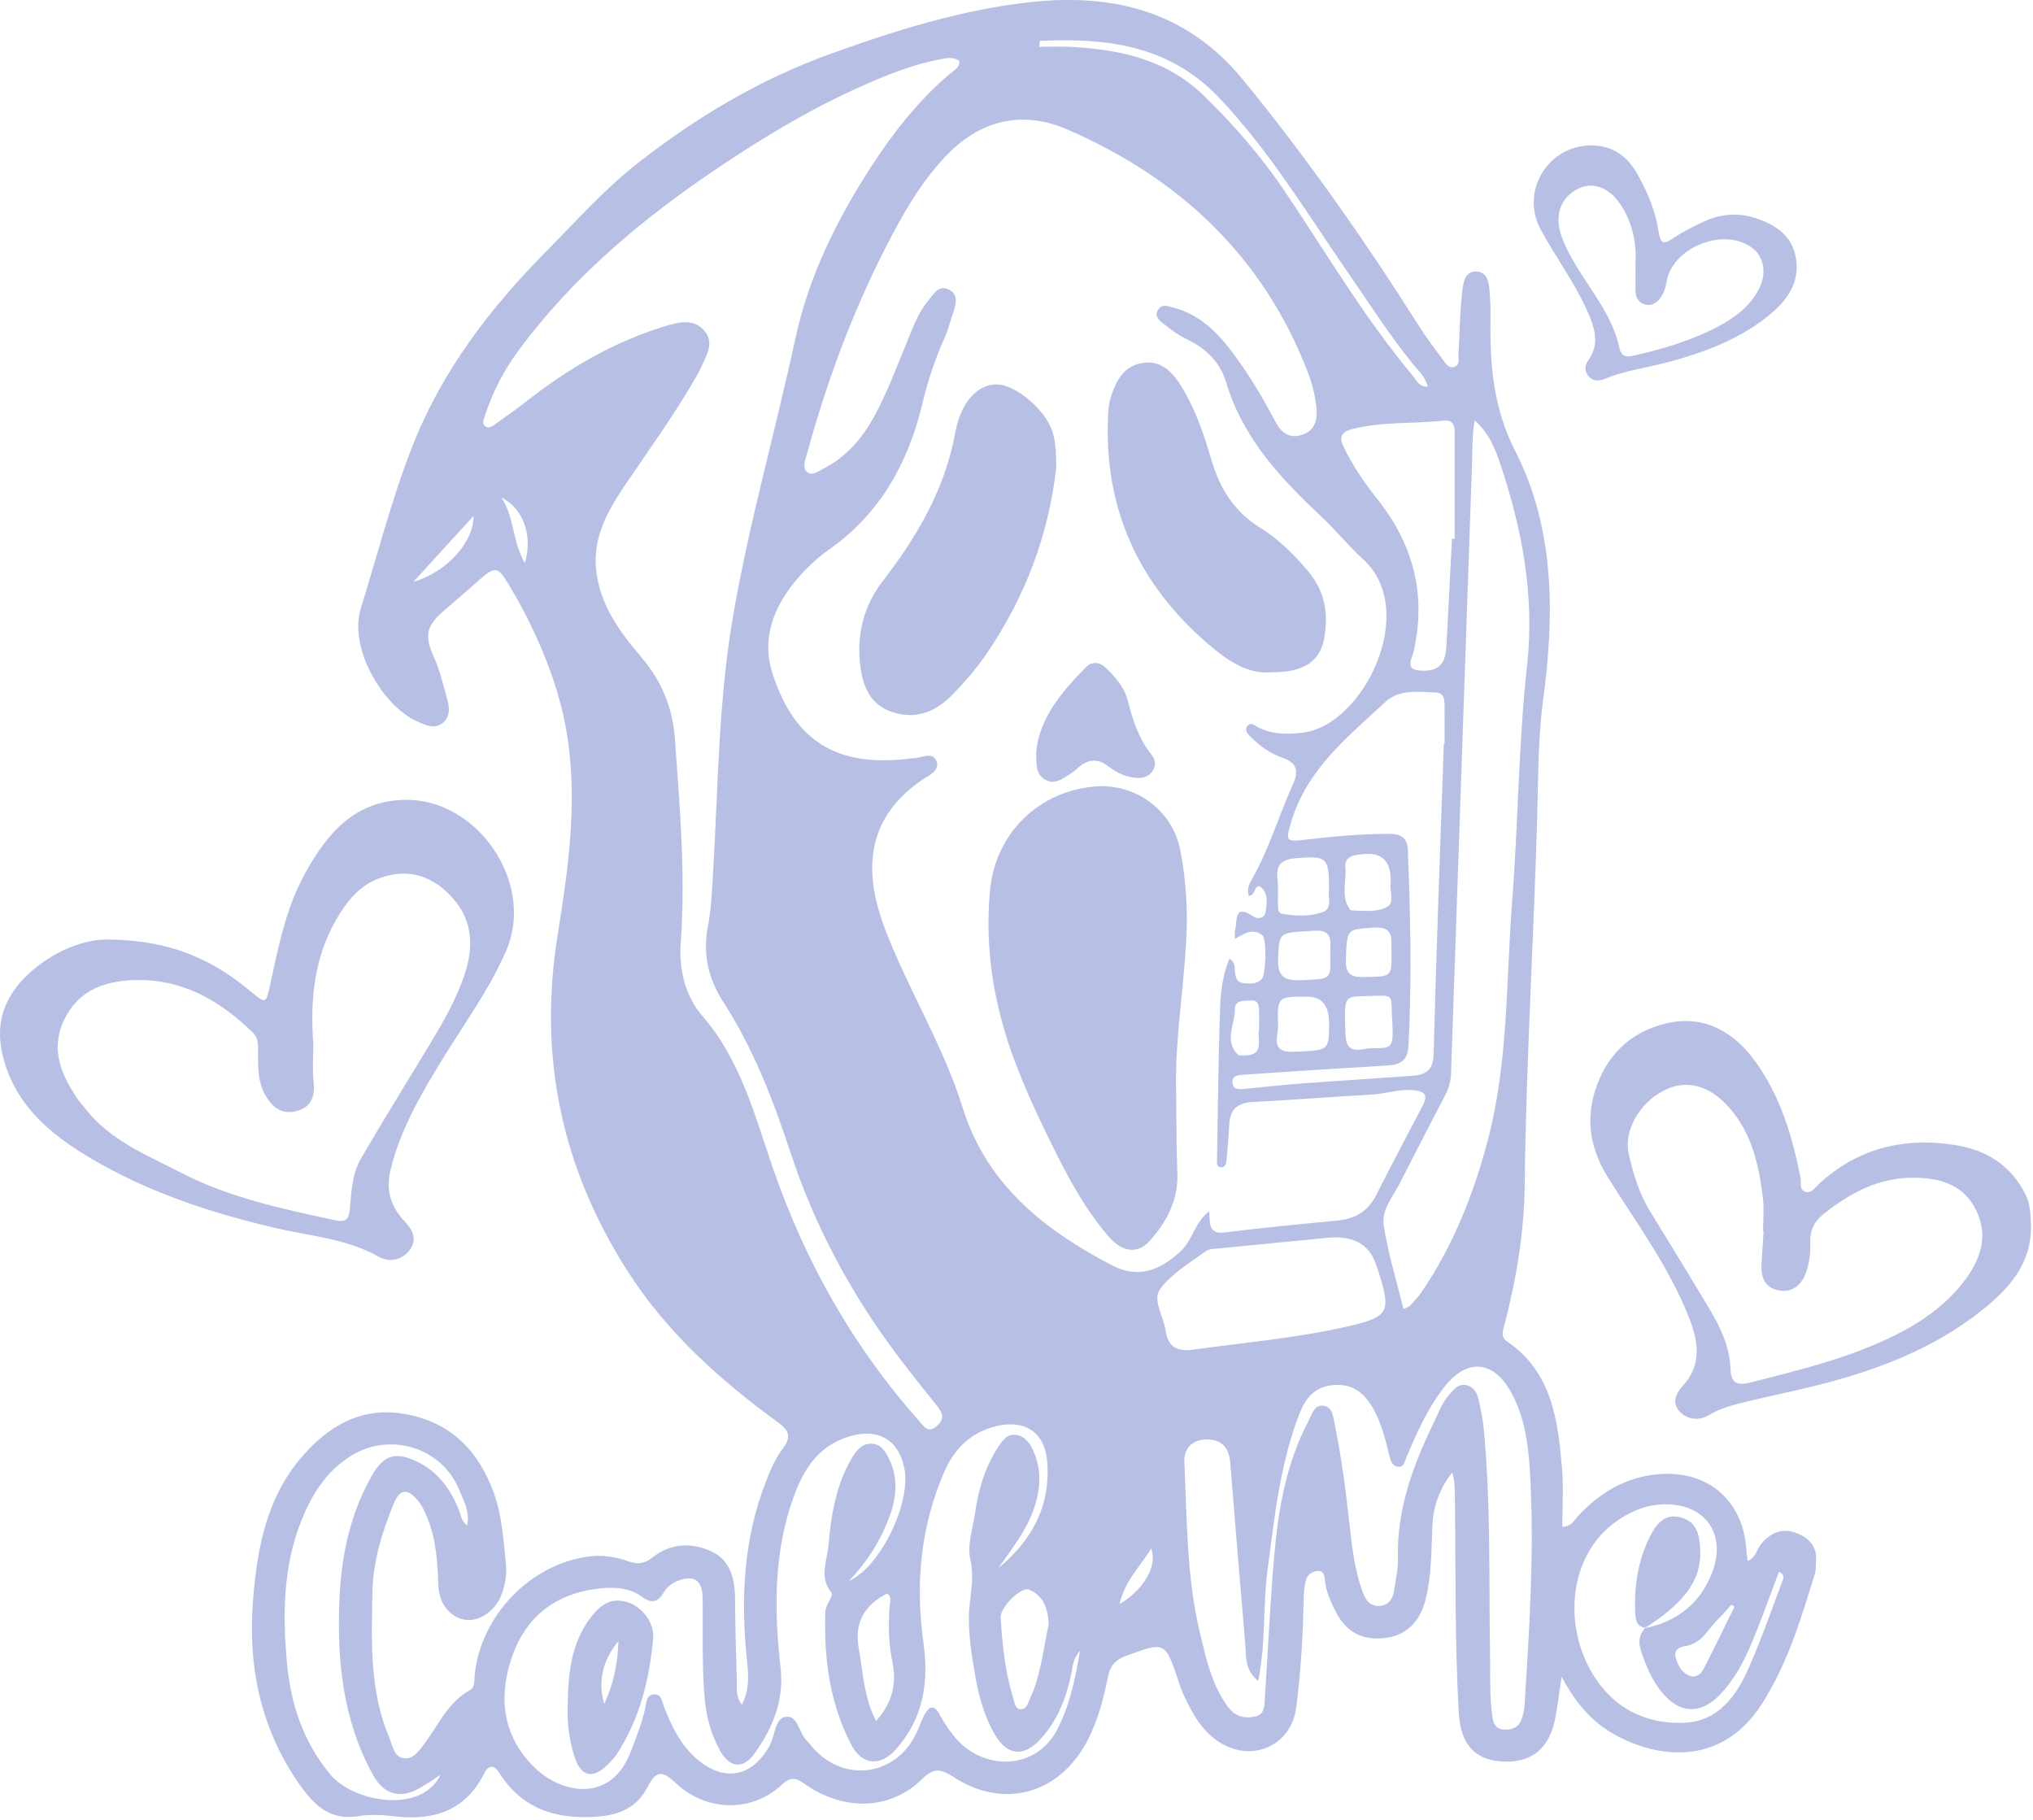 <svg width="562" height="503" viewBox="0 0 562 503" fill="none" xmlns="http://www.w3.org/2000/svg">
<path d="M205.08 471.23C207.21 467.02 206.94 463.18 206.51 459.16C204.7 442.14 205.49 425.34 211.87 409.19C213.08 406.12 214.44 402.97 216.42 400.38C218.94 397.09 218 395.31 215.04 393.16C198.84 381.37 184.1 368.11 173.24 351C155.17 322.5 148.75 291.97 154.18 258.3C157.75 236.15 160.83 213.49 154 191.19C150.79 180.69 146.18 170.74 140.49 161.35C137.57 156.53 136.74 156.58 132.6 160.23C129.49 162.98 126.37 165.7 123.21 168.39C117.87 172.93 117.11 175.4 120.02 181.82C121.68 185.49 122.51 189.36 123.61 193.17C124.29 195.49 124.47 197.98 122.55 199.71C120.35 201.7 117.82 200.53 115.53 199.52C105.38 195.03 96.45 178.81 99.71 168.3C104.38 153.27 108.26 137.96 114.03 123.27C122.25 102.33 135.68 84.96 151.32 69.15C159.36 61.02 167.06 52.38 176 45.34C192.21 32.58 209.88 22.01 229.44 14.94C247.59 8.39 266.07 2.59 285.22 0.55C307.79 -1.85 328.11 3.1 343.62 22.05C361.32 43.67 377.26 66.44 392.18 89.99C394.13 93.07 396.31 96.01 398.51 98.92C399.37 100.06 400.24 101.87 401.89 101.46C403.76 101 403.09 98.95 403.18 97.58C403.53 92.45 403.53 87.28 404.05 82.17C404.34 79.34 404.47 75.03 407.92 75.04C411.82 75.06 411.68 79.36 411.91 82.47C412.07 84.62 412.04 86.79 412.02 88.94C411.89 101.24 412.9 112.94 418.79 124.5C429.9 146.3 429.74 169.94 426.56 193.66C425.17 204.05 425.25 214.53 424.97 224.97C424.03 259.14 421.86 293.26 421.49 327.46C421.35 340.4 419.25 353.23 415.99 365.81C415.53 367.57 414.66 369.48 416.61 370.81C429.1 379.33 430.67 392.62 431.81 405.97C432.26 411.22 431.88 416.54 431.88 422.1C434.58 421.91 435.32 420.04 436.46 418.83C442.48 412.44 449.64 408.25 458.52 407.51C472.21 406.36 481.99 414.9 482.77 428.57C482.82 429.48 483.01 430.39 483.16 431.5C485.52 430.38 485.7 428.12 486.95 426.66C489.63 423.54 492.86 422.32 496.7 423.81C500.23 425.18 502.44 427.71 501.99 431.85C501.88 432.84 502.05 433.89 501.76 434.82C497.93 447.32 494.2 459.83 487.05 471.02C476.43 487.63 459.56 486.55 446.91 479.81C440.51 476.4 435.79 471.22 431.69 463.48C430.85 468.86 430.51 472.58 429.66 476.18C427.8 483.99 422.64 487.56 414.71 486.89C407.56 486.28 403.78 481.99 403.29 473.72C402.09 453.65 402.47 433.56 402.18 413.47C402.15 411.38 402.18 409.28 401.43 407.08C397.95 411.52 396.17 416.44 395.96 421.86C395.69 428.66 395.74 435.47 394.09 442.14C392.5 448.54 388.53 452.22 382.57 452.83C376.29 453.47 371.91 451 368.98 445.01C367.74 442.48 366.59 439.89 366.28 437.03C366.15 435.86 366.04 434.39 364.68 434.28C363.15 434.16 361.6 435.04 361.12 436.53C360.58 438.23 360.41 440.1 360.38 441.9C360.21 452.03 359.61 462.13 358.29 472.18C357.01 481.92 347.26 486.92 338.46 482.38C332.6 479.36 329.74 473.94 327.11 468.33C326.55 467.13 326.18 465.85 325.75 464.59C322.05 453.69 322.07 453.75 311.17 457.79C308.39 458.82 306.92 460.42 306.31 463.4C305.05 469.57 303.5 475.69 300.52 481.33C292.74 496.01 277.31 500.26 263.5 491.15C260 488.84 258.01 488.7 254.81 491.86C246.17 500.4 233.1 500.75 222.4 493.09C219.9 491.3 218.48 491.18 216.11 493.38C207.86 501.04 195.33 500.9 186.84 492.93C183.32 489.63 181.52 489.08 179.03 493.95C176.22 499.45 171.43 501.77 164.84 502.2C153.37 502.96 144.26 499.92 137.96 489.99C136.5 487.69 134.97 487.98 133.91 490.11C128.58 500.8 119.6 503.4 108.58 502.04C105.47 501.66 102.2 501.52 99.14 502.03C91.29 503.34 86.86 499.06 82.81 493.29C71.89 477.72 68.42 460.32 69.99 441.74C71.16 427.89 73.68 414.33 83 403.24C90.57 394.24 99.85 388.65 112.19 390.92C124.65 393.21 132.28 401.04 136.51 412.68C138.82 419.02 139.14 425.66 139.85 432.24C140.17 435.22 139.64 438.22 138.55 441.04C136.87 445.38 132.32 448.38 128.53 447.75C124.43 447.08 121.37 443.36 121.19 438.33C120.96 431.83 120.57 425.38 118.02 419.29C117.38 417.77 116.68 416.21 115.65 414.96C112.54 411.18 110.49 411.49 108.66 416.06C105.56 423.79 103.1 431.74 102.95 440.15C102.71 453.75 102.11 467.44 107.63 480.37C108.57 482.58 108.87 485.78 111.78 486.04C114.45 486.29 116.05 483.67 117.51 481.74C121.35 476.61 123.89 470.44 129.98 467.16C131.33 466.43 131.09 464.53 131.23 463.03C132.83 446.53 146.81 432.17 163.1 430.22C166.82 429.78 170.4 430.4 173.86 431.65C176.28 432.53 178.28 432.21 180.32 430.57C185.39 426.49 191.27 426.34 196.75 428.9C201.93 431.32 203.17 436.5 203.2 441.99C203.24 449.62 203.46 457.26 203.7 464.89C203.76 466.79 203.28 468.85 205.08 471.19V471.23ZM454.69 450.08C463.67 448.26 470.11 443.11 473.33 434.63C477.49 423.68 470.94 415.23 459.29 415.87C454.29 416.15 450.02 418.13 446.09 421.09C433.86 430.31 432.04 448.98 440.22 462.65C445.75 471.88 454.52 476.58 465.25 476.25C475.06 475.94 480.05 468.78 483.56 460.76C486.94 453.04 489.72 445.05 492.69 437.15C492.97 436.4 493.53 435.28 491.77 434.48C489.72 439.95 487.76 445.37 485.64 450.74C483.14 457.08 480.35 463.33 475.58 468.34C470.06 474.14 464.1 473.78 459.12 467.47C456.52 464.18 454.99 460.35 453.66 456.38C452.82 453.86 453.11 451.88 454.81 449.99L454.67 450.09L454.69 450.08ZM339.88 264.97C341.72 266.2 341.18 267.66 341.4 268.88C341.64 270.25 341.93 271.57 343.6 271.74C345.42 271.93 347.31 272.14 348.77 270.69C349.94 269.53 350.23 259.65 349 258.6C346.49 256.45 344 258.02 341.4 259.54C341.4 258.36 341.26 257.67 341.42 257.07C342.1 254.53 341.03 249.62 346.49 253.36C347.47 254.03 349.46 253.99 349.79 252.31C350.27 249.92 350.62 246.99 348.65 245.34C346.76 243.76 347.17 247.85 345.21 247.59C344.59 245.81 345.35 244.33 346.16 242.91C350.84 234.66 353.48 225.53 357.36 216.95C359.09 213.12 358.59 210.85 354.37 209.4C351.24 208.32 348.46 206.37 346.07 204.03C345.18 203.16 343.81 202.03 344.84 200.66C345.77 199.42 346.95 200.65 347.92 201.13C351.81 203.05 355.83 203.02 360.06 202.54C376.89 200.63 392.45 168.77 376.8 154.58C372.76 150.91 369.32 146.58 365.33 142.85C353.97 132.23 343.53 121.06 338.92 105.6C337.29 100.12 333.38 96.31 328.15 93.81C325.93 92.75 323.88 91.27 321.94 89.73C320.73 88.77 318.93 87.61 320.14 85.65C321.26 83.82 323.01 84.68 324.62 85.11C331.96 87.09 336.85 92.2 341.16 98.03C345.51 103.91 349.22 110.19 352.63 116.66C354.16 119.56 356.37 121.36 359.92 120.2C363.42 119.05 364.21 116.19 363.94 113.04C363.62 109.4 362.7 105.86 361.36 102.43C348.92 70.65 325.96 49.25 295.15 35.83C282.18 30.18 270.42 33.4 260.89 43.74C254.15 51.04 249.41 59.5 244.92 68.24C235.49 86.63 228.43 105.9 222.98 125.79C222.55 127.36 221.74 129.34 223.14 130.49C224.6 131.68 226.25 130.23 227.68 129.51C233.97 126.3 238.32 121.22 241.67 115.1C245.35 108.38 247.95 101.2 250.88 94.15C252.47 90.33 253.85 86.39 256.57 83.15C258.03 81.41 259.33 78.77 262.06 79.95C265.02 81.22 264.36 83.94 263.5 86.43C262.69 88.78 262.11 91.24 261.08 93.49C258.39 99.41 256.44 105.53 254.91 111.85C250.97 128.14 243.25 142.02 229.18 151.92C225.82 154.28 222.74 157.22 220.1 160.37C213.83 167.85 210.44 176.56 213.55 186.19C219.58 204.85 231.28 211.99 250.72 209.79C251.21 209.73 251.71 209.61 252.2 209.62C254.52 209.7 257.8 207.5 258.9 210.47C259.9 213.17 256.47 214.49 254.54 215.84C241.94 224.62 238.77 236.52 242.7 250.83C243.36 253.22 244.16 255.59 245.07 257.9C251.51 274.26 260.86 289.38 266.13 306.22C272.8 327.55 288.7 340 307.35 349.75C314.4 353.43 320.28 351.46 326.3 345.97C329.67 342.89 330.18 337.99 334.28 334.83C334.45 338.19 334.04 341.25 338.61 340.68C348.98 339.39 359.39 338.39 369.79 337.39C374.64 336.92 378.18 334.83 380.43 330.37C384.61 322.08 388.96 313.88 393.27 305.66C394.86 302.63 393.86 301.63 390.6 301.34C386.69 300.99 383.07 302.36 379.27 302.57C368.34 303.16 357.42 304.06 346.48 304.61C342.27 304.82 340.01 306.48 339.82 310.82C339.68 314.13 339.33 317.43 339.05 320.74C338.96 321.77 338.66 322.83 337.36 322.66C336.28 322.52 336.41 321.51 336.43 320.68C336.69 306.41 336.78 292.14 337.32 277.88C337.48 273.62 338.13 269.22 339.86 264.96L339.88 264.97ZM265.18 16.85C263.36 15.54 261.39 16.11 259.47 16.48C252.42 17.85 245.78 20.48 239.24 23.35C224.77 29.69 211.33 37.75 198.2 46.59C177.52 60.51 158.72 76.29 143.74 96.33C139.55 101.93 136.26 108.08 134.12 114.77C133.79 115.8 133.02 117.09 134.29 117.92C135.24 118.54 136.23 117.72 137.01 117.17C139.86 115.17 142.7 113.15 145.44 111C157.16 101.81 169.84 94.38 184.16 90.07C187.76 88.99 191.96 88.02 194.83 91.55C197.47 94.8 195.31 98.17 193.92 101.33C193.46 102.39 192.89 103.41 192.31 104.41C186.51 114.48 179.7 123.9 173.19 133.5C168.29 140.73 163.85 148.14 164.78 157.37C165.76 167.11 171.24 174.59 177.33 181.72C182.89 188.23 185.98 195.68 186.58 204.29C187.89 223 189.56 241.68 188.19 260.46C187.64 268.04 189.38 275.29 194.28 280.98C204.85 293.24 208.67 308.5 213.74 323.13C222.72 349.02 235.89 372.34 254.1 392.82C255.34 394.21 256.47 396.32 258.93 394.23C261.44 392.09 260.41 390.32 258.78 388.31C255.24 383.93 251.73 379.52 248.34 375.02C235.33 357.8 225.2 338.94 218.49 318.51C213.7 303.91 208.22 289.79 199.88 276.86C195.74 270.43 194.24 263.63 195.7 256C196.63 251.14 196.84 246.12 197.13 241.15C198.51 217.66 198.58 194.11 202.57 170.77C207.02 144.72 214.32 119.36 219.87 93.59C223.58 76.36 231.36 60.65 240.86 46.03C246.96 36.65 253.96 27.64 262.71 20.3C263.79 19.4 265.34 18.74 265.19 16.82L265.18 16.85ZM275.96 433.49C285.18 425.94 290.39 416.41 289.51 404.25C288.91 395.96 283.39 392.3 275.33 394.25C268.28 395.96 263.75 400.57 260.99 406.96C254.5 421.98 253 437.78 255.25 453.79C256.82 464.95 255.33 474.94 247.72 483.51C243.32 488.47 238.27 487.99 235.29 482.24C229.33 470.74 227.73 458.3 228.15 445.54C228.21 443.72 230.48 441.03 229.86 440.29C226.34 436.05 228.64 431.52 229 427.36C229.73 418.96 231.06 410.54 235.48 403.04C236.7 400.98 238.2 399.08 240.8 399.08C243.51 399.08 244.79 401.23 245.81 403.35C248.33 408.63 247.84 413.96 245.87 419.29C243.53 425.58 240.13 431.25 234.68 437.03C243.1 433.39 251.92 415.76 250 405.91C248.45 397.97 242.73 394.7 234.87 397.05C226.31 399.6 222.18 406.04 219.37 413.86C213.82 429.27 214 445.11 215.79 461.06C216.8 470 213.6 477.73 208.58 484.71C205.35 489.21 201.59 488.69 198.94 483.75C196.74 479.64 195.39 475.21 194.91 470.52C193.94 460.92 194.39 451.29 194.23 441.67C194.14 436.64 191.7 435.21 187.09 437.12C185.5 437.78 184.25 438.86 183.4 440.33C181.91 442.88 180.06 443.29 177.67 441.53C174.09 438.89 170 438.65 165.79 439.1C153.46 440.43 145.12 447.03 141.3 458.7C137.69 469.74 139.16 480.18 147.77 488.6C155.11 495.77 169.02 498.82 174.53 483.79C175.96 479.9 177.58 476.1 178.4 472C178.7 470.51 178.71 468.32 181.01 468.37C182.9 468.42 182.99 470.34 183.51 471.67C185.63 477.12 188.09 482.33 192.66 486.26C200.23 492.76 208.05 491.22 212.81 482.43C214.28 479.72 214.16 475.05 217.18 474.59C220.64 474.06 220.82 479.11 223.06 481.19C223.66 481.75 224.13 482.46 224.67 483.08C233.33 492.96 247.68 490.99 253.3 479.13C254.01 477.63 254.53 476.04 255.27 474.56C256.6 471.89 258.03 470.61 259.93 474.25C260.92 476.15 262.16 477.95 263.49 479.64C271.57 489.91 286.36 489.31 292.16 478.27C295.6 471.72 297.2 464.5 298.55 456.35C296.45 458.7 296.56 460.8 296.16 462.7C294.73 469.47 292.28 475.77 287.51 480.88C282.91 485.8 278.39 485.27 275.03 479.5C272.25 474.73 270.7 469.48 269.74 464.04C268.75 458.48 267.83 452.94 267.83 447.25C267.83 441.89 269.56 436.73 268.24 431.1C267.32 427.15 268.91 422.59 269.53 418.32C270.46 411.86 272.23 405.67 275.85 400.14C277.05 398.31 278.33 396.3 280.82 396.64C283.32 396.98 284.75 398.95 285.71 401.17C288.25 407.04 287.54 412.8 285.24 418.57C283.03 424.12 279.28 428.68 275.97 433.5L275.96 433.49ZM387.98 361.88C389.06 361.32 389.6 361.2 389.9 360.86C391 359.62 392.14 358.39 393.07 357.02C401.84 344.12 407.45 329.86 411.38 314.83C417.02 293.25 416.31 271.03 418.02 249.07C419.71 227.41 419.75 205.58 422.14 184.01C424.27 164.76 420.82 146.69 414.92 128.77C413.44 124.29 411.64 119.67 407.65 116.23C406.92 120.48 407.05 124.56 406.91 128.63C404.99 184.7 403.02 240.76 401.12 296.83C401.05 298.9 400.53 300.75 399.61 302.54C395.44 310.63 391.2 318.69 387.11 326.81C385.18 330.64 381.85 334.4 382.51 338.7C383.71 346.45 386.05 354.01 387.98 361.88ZM347.79 464.65C343.92 461.46 344.53 457.76 344.24 454.45C342.79 437.75 341.45 421.05 340.09 404.34C339.76 400.24 337.75 397.81 333.46 397.91C329.39 398.01 327.21 400.53 327.4 404.32C328.16 420.05 327.99 435.9 331.7 451.34C333.4 458.4 334.91 465.61 339.36 471.71C341.29 474.35 343.84 475.12 346.78 474.55C349.89 473.95 349.53 471.14 349.68 468.93C350.56 456.02 351.1 443.08 352.23 430.2C353.36 417.28 355.54 404.53 361.69 392.85C362.64 391.05 363.27 388.2 365.92 388.6C368.43 388.98 368.57 391.82 368.99 393.82C370.86 402.93 372.03 412.15 373.06 421.39C373.76 427.65 374.47 433.93 376.63 439.91C377.45 442.19 378.7 444.23 381.6 443.9C384.2 443.6 385.12 441.66 385.44 439.36C385.83 436.57 386.52 433.76 386.45 430.98C386.07 417.45 390.5 405.23 396.32 393.35C397.63 390.68 398.57 387.81 400.62 385.53C401.84 384.17 403 382.55 405.1 382.86C407.4 383.2 408.35 385.03 408.79 387.06C409.34 389.65 409.91 392.26 410.16 394.9C412.14 415.59 411.57 436.35 411.9 457.09C411.99 462.9 411.74 468.71 412.54 474.49C412.8 476.41 413.54 478.07 415.88 478.13C418.05 478.18 419.86 477.47 420.62 475.27C421.05 474.03 421.36 472.7 421.44 471.39C422.82 449.53 424.26 427.67 422.86 405.76C422.42 398.81 421.38 391.86 418.09 385.54C413.01 375.77 405.38 375.2 398.82 383.97C394.5 389.74 391.57 396.22 388.8 402.81C388.34 403.91 388.13 405.72 386.35 405.44C384.87 405.21 384.41 403.76 384.09 402.45C383.02 398.1 381.97 393.71 379.81 389.76C377.46 385.46 374.32 382.44 368.77 382.86C363.46 383.26 360.92 386.38 359.18 390.89C353.8 404.82 352.31 419.51 350.38 434.14C349.08 443.99 349.98 454.02 347.81 464.65H347.79ZM399.11 205.53C399.19 205.53 399.27 205.53 399.34 205.53C399.34 202.05 399.37 198.56 399.33 195.08C399.31 193.4 399.24 191.54 396.92 191.44C392.11 191.24 386.8 190.51 383.06 193.97C372.66 203.61 361.32 212.59 356.97 227.1C355.4 232.32 355.33 232.78 360.65 232.14C368.4 231.21 376.14 230.53 383.95 230.49C387.06 230.47 389.04 231.44 389.18 234.94C389.91 253 390.3 271.06 389.36 289.13C389.17 292.71 387.48 294.23 384.21 294.47C379.74 294.79 375.27 295.03 370.8 295.31C361.7 295.89 352.6 296.46 343.51 297.1C342.22 297.19 340.59 297.36 340.69 299.18C340.81 301.34 342.52 301.13 344.05 300.99C349.33 300.49 354.6 299.9 359.89 299.5C369.98 298.75 380.07 298.14 390.16 297.4C393.74 297.14 396.18 296.23 396.3 291.5C397.04 262.83 398.15 234.17 399.13 205.51L399.11 205.53ZM367.77 342.09C358.6 342.98 348.06 343.99 337.52 345.05C336.05 345.2 334.27 345.15 333.19 345.95C328.82 349.17 323.84 352.07 320.73 356.3C318.51 359.32 321.63 363.86 322.2 367.75C322.86 372.26 325.32 373.71 329.8 373.09C344.05 371.1 358.4 369.9 372.47 366.67C383.93 364.04 384.73 362.8 380.97 351.23C380.77 350.6 380.54 349.98 380.32 349.35C378.5 344.1 374.32 341.68 367.77 342.09ZM121.81 490.6C119.51 492.08 118.01 493.11 116.45 494.04C110.85 497.36 106.25 496.34 103.07 490.57C94.62 475.21 93.07 458.43 93.88 441.35C94.44 429.49 96.96 418.01 103 407.57C106.11 402.19 109.4 401.29 115.04 403.92C120.98 406.69 124.51 411.52 126.86 417.39C127.42 418.8 127.51 420.47 129.17 421.71C129.89 417.75 128.16 414.75 126.93 411.79C121.94 399.8 107.31 395.65 96.5 402.77C89.93 407.1 86.13 413.3 83.31 420.35C78.17 433.22 78.11 446.76 79.37 460.1C80.41 471.15 83.91 481.71 91.42 490.65C97.59 498 116.34 501.72 121.8 490.6H121.81ZM401.4 148.97C401.64 148.97 401.88 148.97 402.12 148.97C402.12 139.53 402.12 130.08 402.12 120.64C402.12 118.42 402.32 115.92 399.03 116.28C390.65 117.2 382.12 116.48 373.83 118.61C370.69 119.42 370.13 120.89 371.46 123.61C373.95 128.7 377.09 133.37 380.61 137.78C390.64 150.32 394.41 164.33 390.76 180.17C390.36 181.93 388.48 184.9 392.03 185.3C394.84 185.62 398.25 185.41 399.36 181.69C399.78 180.28 399.83 178.75 399.91 177.26C400.42 167.83 400.9 158.4 401.38 148.96L401.4 148.97ZM287.43 11.31L287.25 12.93C290.04 12.93 292.84 12.81 295.63 12.95C309.33 13.62 322.29 16.29 332.65 26.32C341.14 34.54 348.81 43.4 355.41 53.24C366.86 70.3 377.33 88.06 390.56 103.89C391.58 105.11 392.27 107.01 394.71 106.87C393.91 103.97 391.93 102.33 390.42 100.45C383.87 92.29 378.24 83.49 372.32 74.9C361.03 58.54 350.79 41.48 336.93 26.95C323.04 12.39 305.77 10.44 287.44 11.31H287.43ZM289.9 449.05C289.7 444.51 288.35 440.96 284.41 439.41C282.26 438.56 276.43 444.35 276.61 447.13C277.08 454.71 277.85 462.27 280.14 469.56C280.5 470.72 280.61 472.51 282.27 472.48C283.78 472.45 284.15 470.79 284.69 469.63C287.81 462.96 288.41 455.66 289.9 449.05ZM242.18 475.71C246.81 470.66 247.9 465.17 246.67 459.28C245.6 454.18 245.56 449.12 245.93 443.99C246.02 442.77 246.67 441.34 245.17 440.51C238.92 443.79 236.1 448.51 237.41 455.81C238.59 462.38 238.77 469.14 242.18 475.71ZM367.41 245.8C367.38 236.9 366.78 236.56 358.31 237.23C354.29 237.55 352.66 238.99 353.15 243.03C353.43 245.32 353.22 247.67 353.27 249.99C353.29 250.97 353.26 252.36 354.31 252.56C358.08 253.26 362.03 253.41 365.6 252.15C368.59 251.1 366.94 247.79 367.41 245.79V245.8ZM367.41 282.81C367.41 277.94 365.4 275.5 361.35 275.5C353.23 275.5 353.04 275.5 353.31 283.53C353.4 286.33 351.01 290.97 357.43 290.74C367.4 290.37 367.4 290.55 367.41 282.81ZM384.44 243.27C384.45 237.79 381.74 235.42 376.3 236.17C375.97 236.22 375.64 236.24 375.32 236.28C373.27 236.51 371.7 237.45 371.93 239.69C372.33 243.64 370.5 247.85 373.26 251.52C373.34 251.63 373.56 251.67 373.72 251.67C377.02 251.77 380.57 252.24 383.43 250.7C385.65 249.5 384.06 246.45 384.43 244.25C384.48 243.93 384.43 243.59 384.44 243.26V243.27ZM367.73 264.59C367.58 260.67 369.06 256.95 363.26 257.28C353.33 257.84 353.64 257.59 353.32 265.09C353.08 270.74 355.97 271.14 360.35 270.93C367.85 270.57 367.86 270.73 367.73 264.59ZM384.87 282.08C384.28 274.44 386.23 275.11 376.85 275.37C371.47 275.52 371.6 275.63 371.94 285.93C372.15 292.24 376.67 289.66 379.51 289.73C385.07 289.87 385.2 289.42 384.88 282.08H384.87ZM384.66 263.06C384.48 259.79 385.63 256.02 379.76 256.42C372.19 256.93 372.37 256.67 372.06 265.36C371.88 270.3 374.64 270.12 377.98 270.06C384.71 269.93 384.74 269.94 384.66 263.07V263.06ZM348.06 284.67C348.06 282.32 348.11 280.68 348.04 279.04C347.98 277.63 347.58 276.38 345.76 276.56C343.89 276.74 341.37 276.22 341.35 279.16C341.32 283.32 338.37 287.73 342.23 291.59C342.5 291.86 343.18 291.73 343.67 291.75C350.01 291.94 347.33 286.95 348.05 284.67H348.06ZM479.49 444.11C479.2 443.93 478.91 443.76 478.62 443.58C477.46 444.86 476.36 446.21 475.12 447.41C472.23 450.2 470.51 454.37 465.82 455.04C464.36 455.25 462.72 456.05 463.19 457.96C463.7 460.03 464.64 462.07 466.71 463.1C468.58 464.03 470.09 462.95 470.87 461.46C473.85 455.73 476.64 449.89 479.5 444.1L479.49 444.11ZM114.32 160.8C123.51 158.21 131.05 149.69 130.89 142.63C125.08 149.01 119.7 154.9 114.32 160.8ZM138.58 137.52C142.2 142.73 141.52 149.48 145.08 155.64C147.38 148.28 144.67 140.44 138.58 137.52ZM309.49 443.41C316.19 439.48 320.05 432.76 318.25 428.08C315.12 433.08 310.96 437.03 309.49 443.41Z" fill="#B8BFE5"/>
<path d="M30.59 259.72C47.8 259.99 59.19 265.61 69.39 274.12C73.46 277.52 73.54 277.47 74.64 272.41C76.95 261.71 79.06 250.91 84.45 241.21C90.57 230.22 98.21 221.16 112.31 221.1C132.24 221.02 147.85 244.18 140.02 262.57C135.32 273.6 128.12 283.24 121.92 293.43C116.15 302.93 110.58 312.47 107.95 323.47C106.6 329.1 108.07 333.59 111.84 337.59C114.11 339.99 115.44 342.65 113.24 345.56C111.06 348.44 107.58 349.02 104.68 347.39C95.76 342.36 85.67 341.69 76.06 339.44C59.31 335.52 42.95 330.21 28.08 321.91C15.78 315.04 3.89 306.4 0.55 290.9C-1.5 281.38 2.19 273.95 9.23 268.02C16.37 262.01 24.8 259.35 30.58 259.73L30.59 259.72ZM86.62 288.79C86.62 292.27 86.32 295.79 86.7 299.23C87.16 303.36 85.81 306.19 81.82 307.17C77.89 308.14 75.19 306.04 73.31 302.69C71.36 299.2 71.33 295.4 71.33 291.56C71.33 289.44 71.68 287.19 69.91 285.46C60.68 276.46 50.15 270.4 36.74 270.94C28.42 271.28 21.44 274 17.67 282.06C13.75 290.44 17.16 297.52 21.82 304.33C22.29 305.01 22.91 305.58 23.41 306.24C30.35 315.31 40.77 319.38 50.39 324.34C63.6 331.14 78.14 334.18 92.59 337.31C95.36 337.91 96.43 337.29 96.7 334.3C97.14 329.54 97.3 324.54 99.75 320.32C105.9 309.72 112.39 299.31 118.73 288.81C122.59 282.41 126.35 275.95 128.62 268.78C131.15 260.79 130.42 253.44 124.14 247.18C118.64 241.68 112.22 240.13 104.99 242.72C99.4 244.72 95.85 249.17 92.98 254.13C86.74 264.9 85.71 276.69 86.62 288.79Z" fill="#B8BFE5"/>
<path d="M561.44 338.92C561.59 349.29 555.42 356.17 548.04 362.08C534.42 372.97 518.46 378.93 501.73 383.08C495.78 384.56 489.76 385.78 483.8 387.23C479.95 388.17 476.08 388.99 472.57 391.1C469.77 392.79 466.57 392.58 464.31 390.17C462.07 387.79 463.29 385.16 465.22 383.05C470.34 377.44 469.59 371.26 467.16 364.89C461.71 350.65 452.64 338.47 444.63 325.7C439.93 318.2 438.29 310.42 440.8 301.97C443.78 291.95 450.55 285.27 460.59 282.9C470.93 280.46 479.15 285.06 485.17 293.33C492.14 302.91 495.45 314.03 497.72 325.5C498 326.9 497.33 328.87 499.06 329.45C500.66 329.99 501.71 328.31 502.75 327.35C513.52 317.36 526.35 314.29 540.5 316.53C549.03 317.88 555.88 322.04 559.94 330.22C561.38 333.12 561.31 335.94 561.44 338.93V338.92ZM487.52 340.42C487.52 340.42 487.43 340.42 487.38 340.42C487.38 337.27 487.7 334.08 487.32 330.97C486.13 321.32 483.96 311.99 476.69 304.79C471.55 299.7 465.53 298.54 459.92 301.46C453.21 304.95 448.76 312.61 450.25 319.03C451.52 324.5 453.11 329.93 456.13 334.81C460.84 342.42 465.48 350.07 470.11 357.74C473.97 364.14 478.12 370.49 478.36 378.27C478.49 382.75 480.57 383.02 484.14 382.11C494.9 379.34 505.74 376.74 516.04 372.58C526.09 368.53 535.66 363.41 542.56 354.67C547.18 348.82 549.88 342.2 546.41 334.8C543.01 327.55 536.52 325.62 529.07 325.56C519.38 325.48 511.51 329.73 504.19 335.51C501.51 337.63 500.29 340.16 500.42 343.66C500.52 346.27 500.19 349.04 499.35 351.49C498.22 354.79 495.93 357.38 491.93 356.74C487.85 356.08 486.72 353.13 486.97 349.37C487.17 346.39 487.33 343.41 487.51 340.43L487.52 340.42Z" fill="#B8BFE5"/>
<path d="M440.1 40.2C445.82 40.27 449.81 43.2 452.55 47.97C455.46 53.04 457.67 58.43 458.54 64.22C459.06 67.68 460.19 67.43 462.64 65.79C465.38 63.96 468.37 62.43 471.39 61.09C475.61 59.22 480.15 58.76 484.55 60.07C489.97 61.68 494.89 64.48 496.29 70.47C497.81 76.97 494.81 82.16 490.02 86.3C481.66 93.53 471.59 97.29 461.09 100.11C455.33 101.66 449.35 102.37 443.78 104.67C442.24 105.31 440.53 105.57 439.19 104.04C437.88 102.54 438.08 100.99 439.13 99.49C441.84 95.62 441.17 91.73 439.52 87.67C435.99 78.99 430.28 71.57 425.88 63.39C420.17 52.79 428.06 40.01 440.1 40.2ZM452.12 72.78C452.39 67.97 451.58 61.91 448.03 56.6C444.75 51.68 440.23 50.15 436.17 52.21C431.48 54.59 429.68 59.45 431.56 64.99C432.58 67.98 434.07 70.73 435.7 73.45C440.12 80.81 445.82 87.51 447.68 96.21C448.32 99.21 450.46 98.58 452.36 98.14C459.81 96.4 467.15 94.23 473.98 90.76C478.73 88.35 483.17 85.34 485.91 80.52C488.55 75.88 487.81 71.03 484.25 68.44C476.41 62.74 462.36 68.36 460.71 77.88C460.42 79.54 459.96 81.11 458.92 82.46C457.82 83.89 456.4 84.72 454.59 84.12C453.03 83.61 452.2 82.33 452.14 80.7C452.06 78.55 452.12 76.39 452.12 72.78Z" fill="#B8BFE5"/>
<path d="M328.1 254.72C327.84 270.15 324.84 285.41 325.11 300.88C325.25 308.68 325.16 316.48 325.47 324.27C325.76 331.79 322.48 337.81 317.76 343.1C314.59 346.66 310.27 346.22 306.56 341.93C300.79 335.25 296.37 327.59 292.43 319.74C287.97 310.86 283.67 301.89 280.22 292.52C274.67 277.5 272.19 262.05 273.68 246.14C275.18 230.15 287.41 218.49 303.04 217.39C314.1 216.61 324.05 224.03 326.26 234.92C327.58 241.44 328.05 248.06 328.11 254.72H328.1Z" fill="#B8BFE5"/>
<path d="M291.97 129.44C289.85 147.87 283.5 164.72 273.12 180.13C270.14 184.56 266.73 188.57 262.98 192.33C258.25 197.07 252.72 199.01 246.23 196.68C239.97 194.43 238.3 188.82 237.72 183.16C236.88 174.99 238.91 167.28 243.99 160.68C253.5 148.33 261.24 135.26 264.08 119.55C265.64 110.89 270.41 106.24 275.49 106.25C280.74 106.26 289.15 113.35 291.02 119.53C291.99 122.73 291.92 126.09 291.99 129.45L291.97 129.44Z" fill="#B8BFE5"/>
<path d="M351.57 185.83C344.8 186.48 339.17 182.48 334.01 178.05C314.56 161.36 305 140.24 306.34 114.45C306.42 112.97 306.56 111.44 306.99 110.04C308.36 105.63 310.37 101.46 315.34 100.42C320.72 99.29 324.05 102.7 326.6 106.84C330.45 113.1 332.81 120.05 334.85 127.02C337.19 134.97 341.1 141.38 348.35 145.87C353.55 149.1 357.94 153.45 361.88 158.23C366.36 163.67 367.25 169.91 366.05 176.51C364.88 182.94 360.21 185.9 351.57 185.82V185.83Z" fill="#B8BFE5"/>
<path d="M286.43 207.93C287.27 198.57 293.48 191.25 300.29 184.35C301.82 182.8 304 182.97 305.69 184.61C308.32 187.17 310.77 189.89 311.73 193.57C313.12 198.88 314.68 204.09 318.23 208.49C319.29 209.81 319.75 211.46 318.65 213.11C317.48 214.86 315.72 215.19 313.83 215.01C311.11 214.75 308.64 213.59 306.57 211.96C303.32 209.4 300.54 209.87 297.73 212.5C297.13 213.06 296.44 213.55 295.74 213.99C293.64 215.31 291.56 217.02 288.9 215.51C286.3 214.03 286.52 211.38 286.44 207.93H286.43Z" fill="#B8BFE5"/>
<path d="M156.97 470.41C157.11 462.2 158 454.19 163.15 447.31C165.69 443.92 168.63 441.47 173.25 442.83C177.47 444.08 180.95 448.44 180.54 452.98C179.54 464.31 176.83 475.18 170.52 484.88C169.89 485.84 169.08 486.69 168.27 487.52C163.9 492.03 160.5 491.26 158.66 485.14C157.22 480.36 156.67 475.41 156.97 470.41ZM170.95 453.7C166.56 458.79 165.19 465.18 167.05 471.03C169.54 465.5 170.77 460.22 170.95 453.7Z" fill="#B8BFE5"/>
<path d="M454.83 449.98C452.73 449.71 452.18 448.17 452.08 446.42C451.65 439.01 452.67 431.8 455.93 425.1C457.61 421.64 459.99 418.16 464.71 419.47C469.15 420.7 469.84 424.43 470.01 428.55C470.34 436.66 465.68 441.8 459.96 446.39C458.3 447.73 456.46 448.85 454.7 450.07L454.83 449.97V449.98Z" fill="#B8BFE5"/>
</svg>